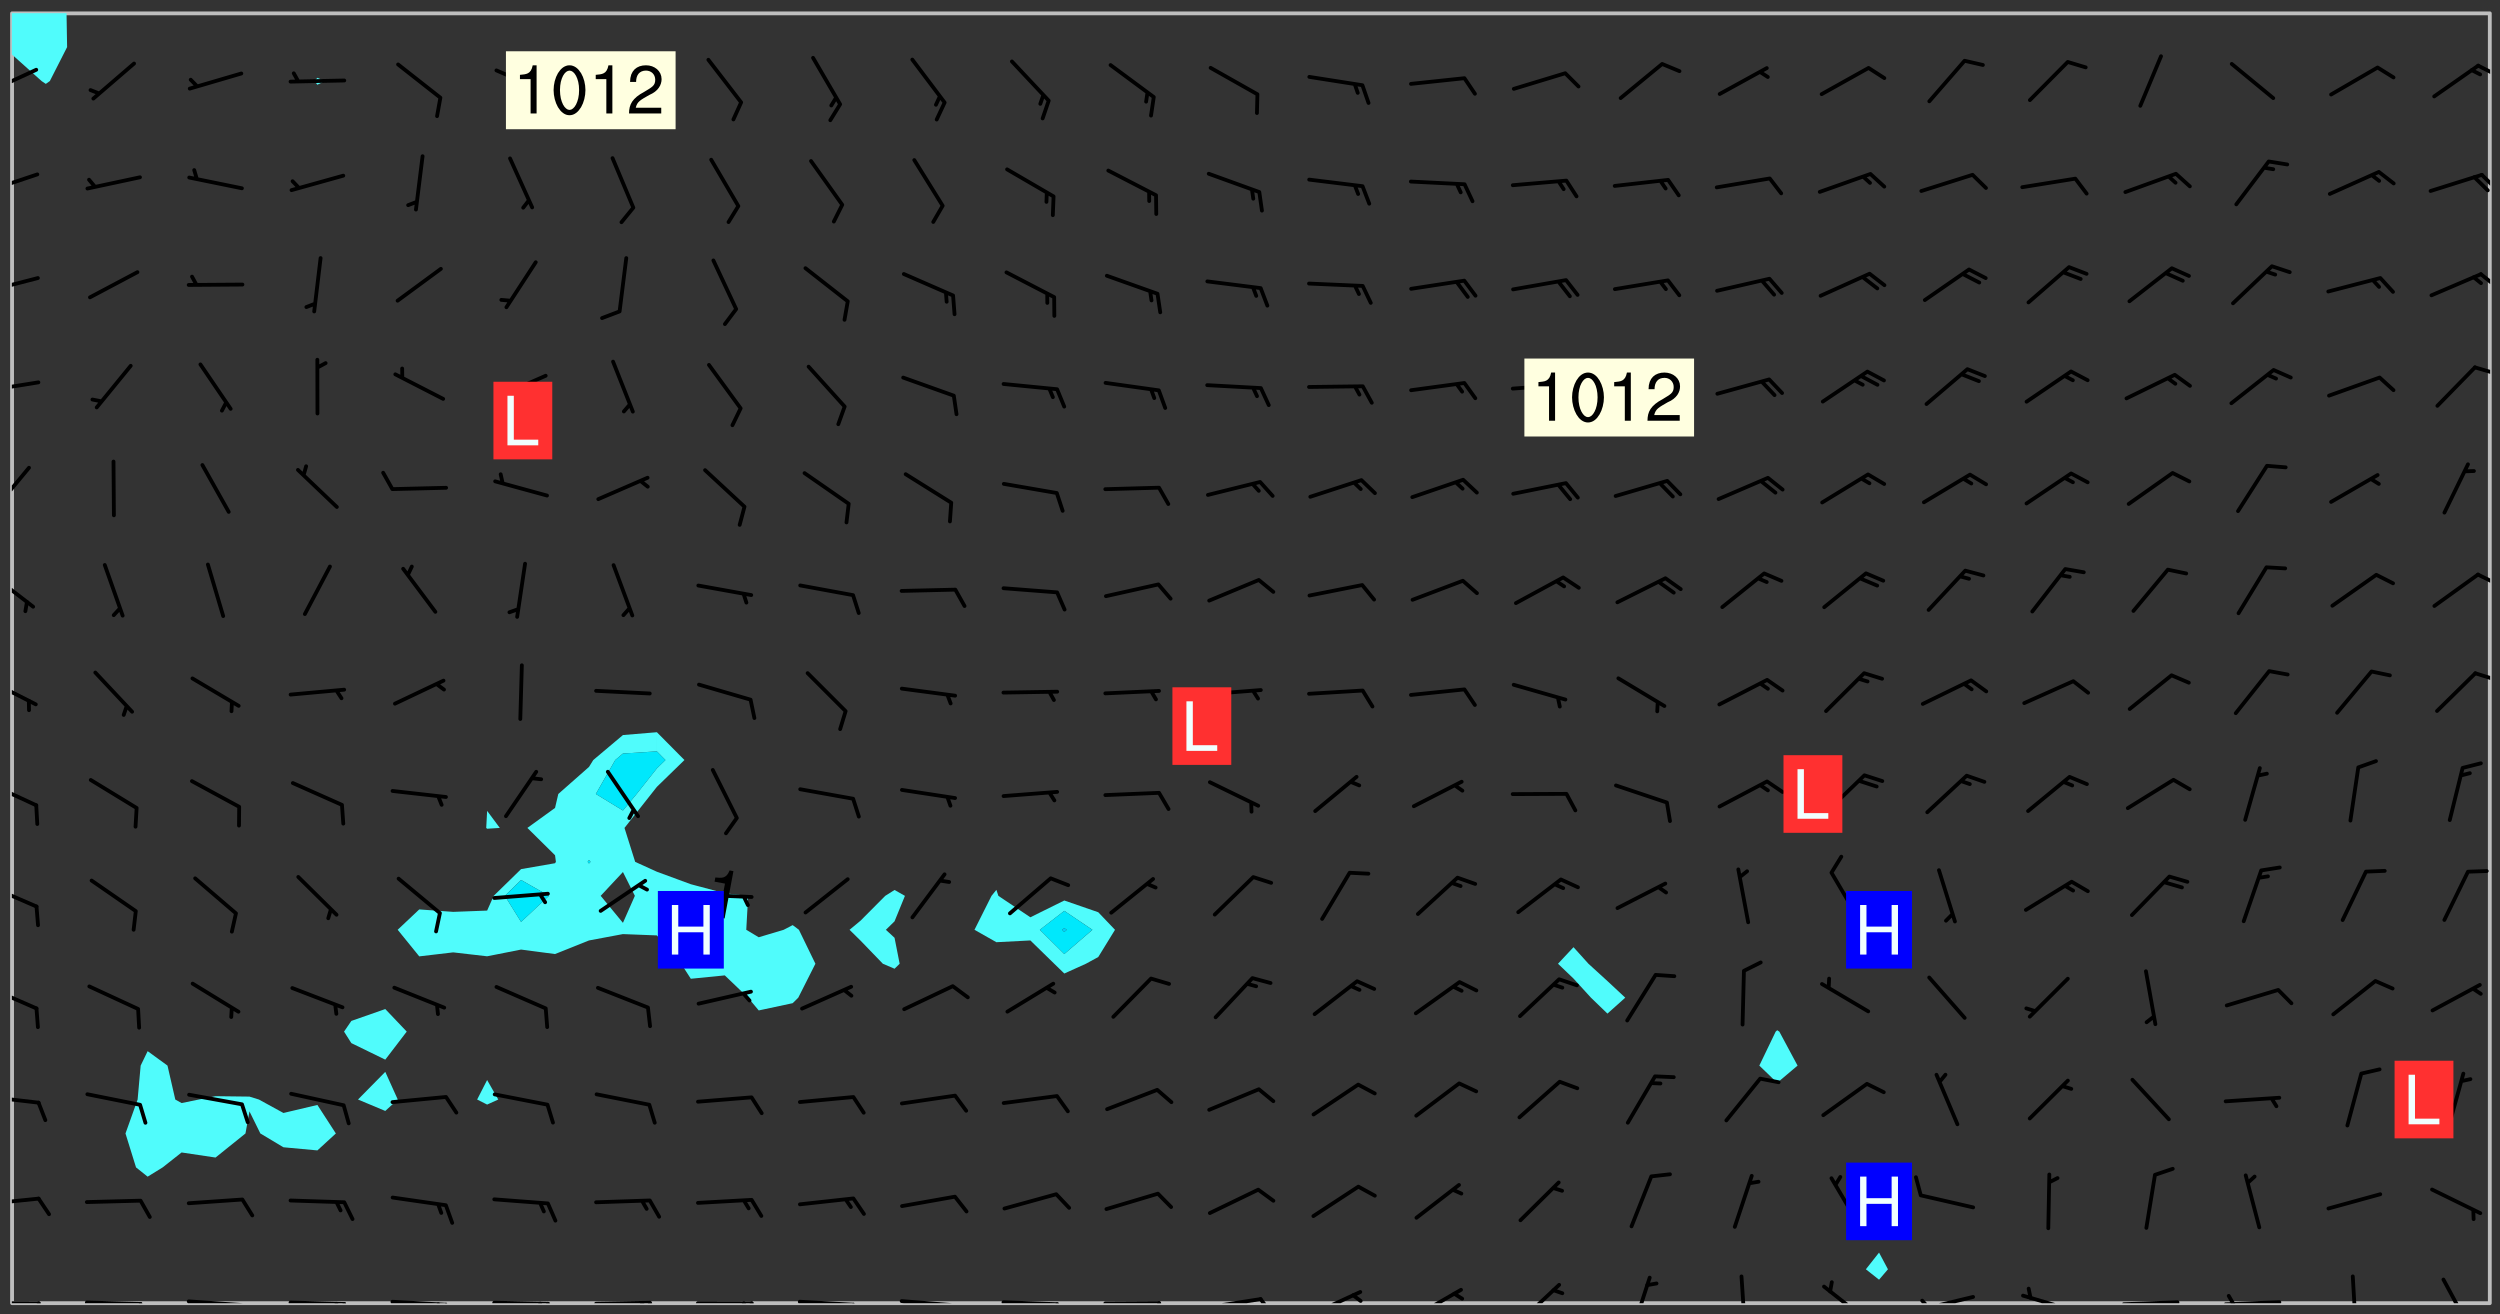 <svg xmlns="http://www.w3.org/2000/svg" role="img" xmlns:xlink="http://www.w3.org/1999/xlink" viewBox="142.45 309.95 326.84 171.84"><rect x="142.45" y="309.95" width="326.84" height="171.84" fill="#333333" stroke="none"/><defs><clipPath id="a"><path d="M144 317h1v163.328h-1zm0 0"/></clipPath><clipPath id="b"><path d="M144 311.672h1V318h-1zm0 0"/></clipPath><clipPath id="c"><path d="M144 311.672h324v168.656H144zm0 0"/></clipPath><clipPath id="d"><path d="M144 311.672h8V321h-8zm0 0"/></clipPath><clipPath id="e"><path d="M467 311.672h1v168.656h-1zm0 0"/></clipPath><clipPath id="f"><path d="M144 480h4v.328h-4zm0 0"/></clipPath><clipPath id="g"><path d="M147 480h2v.328h-2zm0 0"/></clipPath><clipPath id="h"><path d="M153 479h9v1.328h-9zm0 0"/></clipPath><clipPath id="i"><path d="M160 480h3v.328h-3zm0 0"/></clipPath><clipPath id="j"><path d="M166 479h9v1.328h-9zm0 0"/></clipPath><clipPath id="k"><path d="M173 480h3v.328h-3zm0 0"/></clipPath><clipPath id="l"><path d="M180 479h8v1.328h-8zm0 0"/></clipPath><clipPath id="m"><path d="M187 480h2v.328h-2zm0 0"/></clipPath><clipPath id="n"><path d="M186 480h2v.328h-2zm0 0"/></clipPath><clipPath id="o"><path d="M193 479h9v1.328h-9zm0 0"/></clipPath><clipPath id="p"><path d="M200 480h3v.328h-3zm0 0"/></clipPath><clipPath id="q"><path d="M199 480h2v.328h-2zm0 0"/></clipPath><clipPath id="r"><path d="M206 480h9v.328h-9zm0 0"/></clipPath><clipPath id="s"><path d="M213 480h3v.328h-3zm0 0"/></clipPath><clipPath id="t"><path d="M212 480h2v.328h-2zm0 0"/></clipPath><clipPath id="u"><path d="M220 480h8v.328h-8zm0 0"/></clipPath><clipPath id="v"><path d="M227 480h2v.328h-2zm0 0"/></clipPath><clipPath id="w"><path d="M226 480h2v.328h-2zm0 0"/></clipPath><clipPath id="x"><path d="M233 480h8v.328h-8zm0 0"/></clipPath><clipPath id="y"><path d="M240 480h3v.328h-3zm0 0"/></clipPath><clipPath id="z"><path d="M239 480h2v.328h-2zm0 0"/></clipPath><clipPath id="A"><path d="M246 479h9v1.328h-9zm0 0"/></clipPath><clipPath id="B"><path d="M253 480h3v.328h-3zm0 0"/></clipPath><clipPath id="C"><path d="M260 479h8v1.328h-8zm0 0"/></clipPath><clipPath id="D"><path d="M267 480h2v.328h-2zm0 0"/></clipPath><clipPath id="E"><path d="M273 479h8v1.328h-8zm0 0"/></clipPath><clipPath id="F"><path d="M280 480h2v.328h-2zm0 0"/></clipPath><clipPath id="G"><path d="M286 480h9v.328h-9zm0 0"/></clipPath><clipPath id="H"><path d="M293 480h3v.328h-3zm0 0"/></clipPath><clipPath id="I"><path d="M300 479h8v1.328h-8zm0 0"/></clipPath><clipPath id="J"><path d="M307 479h2v1.328h-2zm0 0"/></clipPath><clipPath id="K"><path d="M313 478h8v2.328h-8zm0 0"/></clipPath><clipPath id="L"><path d="M319 479h2v1.328h-2zm0 0"/></clipPath><clipPath id="M"><path d="M327 478h7v2.328h-7zm0 0"/></clipPath><clipPath id="N"><path d="M340 477h7v3.328h-7zm0 0"/></clipPath><clipPath id="O"><path d="M355 476h4v4.328h-4zm0 0"/></clipPath><clipPath id="P"><path d="M369 476h2v4.328h-2zm0 0"/></clipPath><clipPath id="Q"><path d="M380 477h7v3.328h-7zm0 0"/></clipPath><clipPath id="R"><path d="M393 479h8v1.328h-8zm0 0"/></clipPath><clipPath id="S"><path d="M393 479h2v1.328h-2zm0 0"/></clipPath><clipPath id="T"><path d="M406 479h8v1.328h-8zm0 0"/></clipPath><clipPath id="U"><path d="M419 479h9v1.328h-9zm0 0"/></clipPath><clipPath id="V"><path d="M433 479h8v1.328h-8zm0 0"/></clipPath><clipPath id="W"><path d="M433 479h2v1.328h-2zm0 0"/></clipPath><clipPath id="X"><path d="M449 476h2v4.328h-2zm0 0"/></clipPath><clipPath id="Y"><path d="M461 476h5v4.328h-5zm0 0"/></clipPath><clipPath id="Z"><path d="M144 466h4v2h-4zm0 0"/></clipPath><clipPath id="aa"><path d="M144 453h4v2h-4zm0 0"/></clipPath><clipPath id="ab"><path d="M144 438h4v5h-4zm0 0"/></clipPath><clipPath id="ac"><path d="M144 425h4v4h-4zm0 0"/></clipPath><clipPath id="ad"><path d="M144 412h4v4h-4zm0 0"/></clipPath><clipPath id="ae"><path d="M144 398h4v5h-4zm0 0"/></clipPath><clipPath id="af"><path d="M465 397h3v2h-3zm0 0"/></clipPath><clipPath id="ag"><path d="M144 384h4v6h-4zm0 0"/></clipPath><clipPath id="ah"><path d="M466 384h2v3h-2zm0 0"/></clipPath><clipPath id="ai"><path d="M144 370h3v7h-3zm0 0"/></clipPath><clipPath id="aj"><path d="M144 359h4v3h-4zm0 0"/></clipPath><clipPath id="ak"><path d="M465 357h3v2h-3zm0 0"/></clipPath><clipPath id="al"><path d="M144 346h4v3h-4zm0 0"/></clipPath><clipPath id="am"><path d="M466 345h2v3h-2zm0 0"/></clipPath><clipPath id="an"><path d="M144 332h4v4h-4zm0 0"/></clipPath><clipPath id="ao"><path d="M466 332h2v3h-2zm0 0"/></clipPath><clipPath id="ap"><path d="M144 318h4v5h-4zm0 0"/></clipPath><clipPath id="aq"><path d="M466 318h2v2h-2zm0 0"/></clipPath><g id="ar" clip-path="url(#clip1)"><path fill="#fff" fill-opacity="0" fill-rule="evenodd" d="M0 0h1000v1000H0zm0 0"/><path fill="#d3d3d3" fill-opacity="0" fill-rule="evenodd" d="M162.152 355.867l-.234.293.059.234.117.172.176.234.293.348.113.059.117-.172.059-.234.176-.176.465-.176h.699l.234.293.289.816.059.176.176.23.352.234.699.699.172.176.234.348.234.41.289.582.41.465.23.234.234.176.117.23.176.293.172 1.164v.234l.059.289.059.117.117.117.348.41.117.172.176.176.176.234.117.172.172.352.059.234.234.406.234-.059-.176.176-.059.93h-.582l-.234-.113-.348.113-.117.117-.059.293-.059.176-.117.172-.465.293-.059.234-.059.113v.645l.059.172v.41l.059.059v.406l.059.406.117.176.059.059.23.641-.059.293v.699l-.059.582v.234l-.059.23-.055.352v1.922l.055.117h.426l-.367.117-.023.352.891 1.168 1.742.539 1.34.359v.539l.09.809.535.715 1.52.27.891-.086.09 1.164.535.18 1.16-.18 2.055-.984 1.16-.363 1.879-.176 1.695-.18-.18.719-1.516.086-1.25.09-.805.27-1.074.809.27.719.535.898-.18.625-.266.809.266 1.078.625.898.805.18 1.25-.18-.266.723.098.504.055.293v.172l.059.293v.406l.176.117.352.117h.406l.293-.176.113-.117.059-.117.117-.23.059-.176.352-.465.23-.176.176-.059.176.059.059.176.117.988.055.469.059.172.117.234.176.059.816.059h.289l.117.234.059.406.059.352v1.105l.117.293.117.348.289.699.176.352.582.754.352.176.172.059.469.234.641.465.348.234.293.176.293.055.23.062.816.348.293.176.113.172.352.352.117.176.523.641v.289l.059.352v.348l.059.352.059.289.117.059.172.059h.176l.582.234.176.117.176.289.176.234.113.234.293.23.117.117v.41l.059.055.289.234.234.117.059.117.117.172.059.117.23.234.059.176.234.059.117.059-.117.113-.059.117v.117l-.117.293-.117.289v.582l.176.117.117.059.059.117.117.117.113.059.176.348.059.352.059.406v.176l-.059.176-.117.699v.172l.117.176.293.293h.406l.176.117.117.172.117.293v.234h-.527l-.23-.234h-.234l-.176.059-.059.699.059.348.117.176.176.41.117.23.289.469.176.055h.523l.234.059.758.641.059.293v.234l.059.059.23.348v.352l-.117.172v.293l.293.289.293.176.172.059.293.176.293.117.582.406.289.234.293.176.219.16.016.012.23.176.641.523.176.234.117.176.176.176.113.172v.641l.117.176.469.117.582.117.234.059.23.113.293.117.113.059.586.352.289.172.176.062.176.055.176.059.699.352.289.176.234.055.289.176.234.117.641.406.293.117.172.059.234.059.41.059.23.059.234.117.059.172-.41.176.469.059.059.293.113.234.176.055.234.059.176.059.406.117.641.234.117.172.059.234v.176l-.059.117-.059.406.234.234.117.059.348.117.641.23.176.117.289.117.176.176.234.465.582 1.105.176.176.348.176.176.117.352.117 1.047.523.234.059.465.113.293.059.465.176.758.582.234.234.348.465.176.176.289.234.816.699.293.176.289.289.293.176.293.289.695.641.176.176.293.234.289.234.469.289.641.582.348.234.234.293.348.348.352.465.934.992.348.406.117.176.234.059.113.117.645.176.23.113.234.059.293.176.23.117.934.699.406.406.234.176.406.176.234.117.816.348.348.234.234.117.293.289.23.117.758.352.352.172.23.059.293.117.234.059.871.176h.816l.469.23.172.059.875.699.465.117.293.059.176.059.23.059.469.059.348.059.352.059.406.059h.293l.172.059v.23l.176.176h.293l.348.059.352.059.699.117h.641l.465-.234.293-.176.172-.117.41-.172.289-.176.934-.465.469-.293.523-.293.465-.172.465-.176 1.051-.465.289-.117.41-.117.289-.117.527-.176 1.516-.699.582-.348.289-.059.293-.059.348-.117.875-.23.352-.117h.113l.234-.059.875-.234.234-.059h.812l.352-.059.816-.117.172-.059.352-.055.293-.059.23-.059.816-.176.176-.059h.348l.234-.059.465-.117.758-.172.234-.059h.348l.41-.117.289-.059 1.285-.059h.289l.41-.059.23-.059h.176l.875-.117h.406l.41-.117h.348l.352-.113.871-.059h1.75l1.047.289.41.117.289.117.352.117.289.117 1.051.172.289.059h.293l.293.059.172.059.41.059.172.059.117.059h.117l.117.059.352.059h.113l.41.066 1.922.395 1.926.395 1.52.449 1.695.719 2.145.805 1.605-.719 1.43-.805 1.16-1.078 1.25-.449 3.035-.719 1.875-.359 2.145-1.348 2.234-1.254 2.5-1.258 1.695-.449 1.785-.18 1.16-.27.625.539 1.34-.27.715-.988.984-1.344.445-.18.805-.359 1.875-.539 1.785-.449 1.25-.27 1.16-.09 1.699-.09 1.961-.27 1.25-.09h.539l.625-.09h.891l2.145-.18 2.41-.18 2.59-.09 1.695.18 1.609.09 1.43.359 1.16.719 1.875.988 1.16 1.527.266.715.629.09.355.898.535.539.535 1.527 1.074.359h.535l-.805.535.09 1.707.715 2.695.891.805.895.988.715 1.258 1.785.539 1.52-.18.355 1.344 1.609-.805.98-.539.27.27.316-.215.219-.145.801.449.449-.359h.355l.535-.27.539-.719.535-.27.625-.988 1.16.449.84.371 1.395.617 1.695-.18h1.605l1.785.09.18-1.707.535-1.344.805.27.492.848.402.406-.09.539v.359l.715.449.711-.27h1.43l.359.988.445 1.258.715 1.344 1.25.629 1.695.629.715-.18.18-.539.98-.09.449.359.086 1.258-.266.629-.535.18v.539l.715.984.266.539.984.988.801 1.078-.266.359-.09.898-.625 2.332-.355 2.066-.09 1.793-.18.719-.09.539v1.438l-.98 1.883-.359 1.707-.535.898-.805 1.168-.266.539 2.055 1.254.086.359-.355.539-.09-.18v.809l.09 1.438-.445.715-1.074.094-.266.715.535.898.805.719 1.16.809 1.34.27.445.359-.355.449-1.789-.09-1.25-.449-.715-.719-.625-.09-.176 3.59-.188 1.309h89.359V311.703h-55.27v49.082l.762.125 3.289.543 2.023 2.836v2.754l2.352.332 2.348.332h4.051l-1.379 4.16-2.023.707-2.023.703-.543.344-2.594 1.617-.188.117-2.023-2.078-.73-2.742-2.672-2.078-1.375-3.5-.066-.082-1.957-2.672 2.75-1.418v-49.082H294.422v91.414l.117.031.133.012.074.074.105.047.09.059.086.059.09.059.297.297.059.09.031.117.027.117.016.137-.031.117-.059.09-.059.086-.043.105-.047.102-.027.121v.145l.176.27.148.148.074.086.074.074.043.105.062.09.059.086.043.105.059.09.047.102.043.105.059.086.117.18.074.074.062.086.059.09.043.105.059.09.059.086.062.09.059.09.043.102.117.18.074.074.059.086.074.074.09.059.105.047h.148l.133-.016.133.016.102-.047.074-.074.047-.102-.016-.133v-.148l-.047-.105-.027-.117-.047-.102-.027-.121-.043-.102-.062-.09-.043-.102-.043-.105-.031-.117-.016-.133-.012-.137.086-.059.059-.086.121-.031.043.105.016.133v.117l.059.102.059.09.09.059.148.148.059.09.043.105-.012.102.086.059.105.047.086.059.09.059.074.074-.117.027-.105.047-.086.059-.074.074-.059.09-.062.086-.027.121-.047.102-.043.105-.031.117-.012.133-.016.133v.148l.027.117.047.105.043.102.059.09.074.074.09.059.074.074.09.059.059.09.043.105.047.102.117.031.133.016h.148l.117-.031.105.043.043.105.047.102.027.121L299.5 410l.027.117.031.121.027.117.105.043.102.047.133-.016.148.148.062.086.074.074.07.074.09.062.105.043.102.043.117.031.137.016.117-.031.074-.074.027-.117-.012-.133-.031-.121-.027-.117.043-.105h.117l.09.062.117.027h.148l.133.016h.148l.133.016.133-.016h.148l.133-.016.133-.012.137.012.117-.027.133-.016.191-.059-.059.176-.016.133-.027.121-.016.133-.059.086-.133.016-.105.047-.105.043-.117.031-.117.027-.266.031h-.148l-.133.016-.074.074.059.086.148.148.117.18.074.07.09.062.09.059.086.059.09.059.102.043.105.062.105.043.086.059.105.047.102.043.18.117.059.09-.043.102-.047.105.016.133.223.223.059.09.043.102.031.121.043.102.016.133.031.117.012.137.031.117.148.148.102.043.105.043.117.031.133.016.137.016h.117l.117-.031.09-.059.043-.105.047-.102.043-.105.031-.117.012-.133v-.148l-.012-.133-.016-.133-.031-.117-.043-.105-.047-.105-.043-.102-.043-.105-.016-.133.016-.133.027-.117.031-.117.027-.121.047-.102.09-.059.086-.062.074-.074.09-.059.223-.223.059-.086.074-.074.117-.18.059-.086v-.148l-.074-.074-.102-.047-.105-.043-.102-.043-.059-.09-.047-.105-.027-.117.09-.059.117-.031.102-.043.18-.117.148-.148.012-.133-.012-.105-.09-.059-.133.016h-.148l-.133.016-.133-.016-.121-.031-.086-.059-.074-.074-.059-.09-.062-.086-.117-.18-.059-.086.031-.121.086-.059.121-.031.059-.086v-.121l-.031-.117-.059-.09-.059-.086-.047-.105-.027-.117-.016-.133.059-.09.074-.074.09-.059.117-.18.074-.074.059-.086.148-.148.121-.031.133-.016.133.016.074.074.043.105.016.133-.031.117-.117.031-.133.012-.148.148-.043.105-.047.102-.027.121-.031.117v.148l.031.117.043.105.059.09.074.07.074.074.117.031.121.027.117-.027.133-.016h.117l.09.059.074.074.047.105.059.086.102.047.133.016.105.043.086.059-.012.105-.074.074-.18.117-.059.09-.09.059-.07.074-.074.074-.062.09-.027.117-.016.133.016.133-.016.133v.148l.016.133.027.117.031.121.074.074.09.059.086.059.09.059.117.031v.086l-.102.047-.09.059-.266.031-.117.027h-.148l-.105.043-.102.047-.059.09-.062.234-.012.133-.031.121-.016.133v.293l-.012.133.012.137.016.133.133.016.133.012.121.031.086.059.074.074.047.105.043.102.016.133v.445l-.016.133v.445l.031.266.027.117.016.133.031.117.086.211.031.266v.148l-.031.117-.027.117-.031.121-.027.117-.031.117-.031.121-.012.133-.016.133.09.059.117-.031.102.016.047.105-.031.266v.441l-.043.105-.047.105-.043.102-.043.105-.059.086-.031.121-.043.117-.031.117-.016.133.016.133.059.09.105.047.086.059.059.086-.012.137-.031.117-.043.102v.445l-.016.133v.148l-.031.117-.043.105-.027.117-.047.105-.043.102-.031.121-.027.117-.031.133-.031.117-.027.117-.043.105-.031.117-.031.121-.012.133-.016.133v.297l.027.117v.148l.047.398.027.117.059.09.121.031h.148l.133-.016.059.09v.117l-.059.09-.09.059-.102.043-.105.047-.09.059-.086.059-.137.016-.117-.031-.133-.016-.102.047-.062.086-.012.137-.016.133-.031.117-.027.117-.016.133-.031.121v.297l.016.133.031.117v.148l.012.133v.148l-.027.117-.047.102-.027.121-.031.117-.059.09-.074.074-.102.043-.105.047-.117.027-.121.031-.102-.047.059-.086.105-.047.027-.117.031-.117.027-.121.031-.117v-.148l.016-.133-.031-.117-.043-.105-.105.016-.074.074-.102.043-.09.062-.074.074-.043.102-.016.133-.031.117L304.25 426l-.031.117-.027.117-.031.121-.027.117-.031.117-.043.105-.09.059h-.09l-.117-.031-.031-.086.016-.137-.031-.117v-.148l-.012-.133v-.148l-.062-.234-.027-.121-.043-.102-.047-.105-.059-.086-.059-.09-.043-.105-.062-.086-.148-.148-.07-.074-.105-.047-.105-.043-.102-.043-.297-.297-.09-.074-.086-.059-.105-.043-.09-.062-.086-.059-.105-.043-.09-.059-.086-.062-.074-.07-.105-.047-.086-.059-.105-.043-.09-.062-.102-.043-.105-.043-.086-.059-.105-.047-.105-.043-.102-.047-.09-.059-.102-.043-.105-.043-.09-.062-.117-.027-.133-.016-.133.016H299.75l-.133.016-.117-.031-.09-.059-.074-.074-.09-.059-.102-.047h-.148l-.121-.027-.102-.043-.074-.074-.117-.18-.09-.059-.102-.043-.09-.062-.105-.043-.09-.059-.086-.059-.105-.047-.059-.086-.059-.09-.043-.105-.047-.102-.074-.074-.086-.059-.074-.074-.09-.059-.223-.223-.043-.105-.031-.266.105-.043h.145l.105.043.074.074.09.059.086.059.105.047.09.059.148.148.07.074.148.148.062.086.074.074.086.059.074.074.09.062.09.059.086.059.27.176.102.047.105.043.102.043.047-.074.059-.086.074-.074.07-.074.105.043.074.074.059.09.043.102.047.105.043.105.121.027.117-.027.074-.09.043-.105.059-.09.074-.074.105-.043.117-.027.133.012.09.059.148.148.059.09.043.105.047.102.043.105.043.102.105.047.105.043.133.016.086-.059.059-.09.074-.074.105-.043.117.027.105.047.102.043.105.043.102.047.18.117v.117l-.016.133.016.133.016.137.059.086.102.047.121.027.117.031h.148l.117-.031.059-.09.18-.117.059-.09.074-.074.059-.086.117-.18.18-.117.117.031.09.059.043.074-.016.133v.117l.09.059h.148l.133-.016.133-.012.266-.031.105-.043.117-.031.121-.027.074-.074.07-.074.062-.09-.016-.105-.047-.102-.102-.043-.105-.016-.117.027-.266.031h-.148l-.074-.074-.09-.059-.117-.031-.117-.027-.133-.016h-.148l-.133.016h-.297l-.105-.047-.148-.148-.043-.102-.059-.09.223-.223.086-.059.105-.043.117-.031.133-.016.133.016.137.016.102.043.133-.012.09-.062.102-.043.062-.09-.047-.102-.09-.059-.117-.031-.102-.043-.059-.09-.062-.09v-.117l.016-.133.105-.047.074-.07v-.121l-.09-.059-.031-.117.09-.059.074-.074.043-.105.059-.09.047-.102.016-.133v-.148l-.047-.105-.043-.102-.09-.059-.133-.016-.102-.043-.137-.016-.117-.031h-.445l-.133-.016-.133-.012-.133-.016-.117-.031h-.148l-.133-.016-.133-.012-.266-.031-.121-.043-.086-.059-.074-.074v-.148l.012-.133.105-.047.102-.043.133-.016h.152l.133-.016h.293l.121.031.102.043.09.059.234.062.121-.047.09-.059.102-.043.133-.016.105.043.102.047.133.012.121-.027h.145l.121-.031.117-.027.105-.047.074-.074.086-.059.148-.148.059-.086.047-.105.027-.117.016-.105-.102-.043-.09-.059-.117-.031-.105-.043-.09-.062-.074-.086-.074-.074-.102-.043-.105-.047-.102-.043-.059-.09-.047-.102-.086-.211-.062-.086-.059-.09-.074-.074-.086-.059h-.27l-.117.031-.09.059-.102.043-.133.016-.105-.016-.027-.117-.062-.09-.117-.031-.102-.043-.148-.148-.031-.117-.016-.105.074-.074.18-.117.117-.027.117-.031.137.016.102.043.105.043.102.047.105.043.117.031.133.016.117.027.133.016.105-.016.09-.059-.074-.074-.105-.043-.074-.074-.074-.09-.148-.148-.086-.059-.09-.059-.074-.074-.09-.059-.102-.047-.121-.027-.102-.047-.105-.043-.117-.031-.102-.043-.121-.031h-.148l-.117.031-.105.043-.086.062-.18.117-.086.059-.09.059-.105.047-.086.059-.105.043-.102.043-.105.047-.074.074-.059.09-.059.086-.047.105-.059.086-.074.074-.133-.012-.117-.031h-.117l-.074.074-.09.059-.074.074-.09.059-.086.059-.105.047-.102.043-.137.016-.102-.043-.148-.148-.105-.047h-.086l-.105.047-.102.043-.121.031-.117-.031-.074-.074v-.117l.031-.121.074-.07.059-.09.074-.074.117-.031.105-.043h.293l.133-.016.137-.016.102-.043.09-.059.102-.047.09-.059.133-.012.09.059.133.012.09-.059.086-.059.105-.043.09-.059.086-.062.09-.059.148-.148.059-.086.059-.09.105-.043.133-.016.117.027.121.031.059-.059.059-.09.031-.266.027-.117.105.012.133.016.102-.043.09-.059.059-.09.074-.074.059-.09.047-.102.012-.133-.012-.133-.047-.105-.148-.148-.059-.09-.059-.086-.043-.105v-.445l.016-.133v-.148l.012-.133-.059-.059-.09.059-.102-.043-.18-.117-.086-.059-.062-.09-.059-.09-.074-.074-.086-.059-.121.031-.102.012-.105.047-.086.059-.105.043-.148.148-.09.059-.086.059-.09.062-.105.043-.133.016v-.121l.105-.043.117-.031.074-.07.043-.105v-.148l-.027-.117-.148-.148-.133-.016h-.148l-.117.031-.105.043-.102.043-.09.062-.117.027-.074-.074.012-.133-.043-.102-.043-.105-.09-.059-.117.027-.121.031-.117.031-.102.043-.121.031-.102.043-.105.043-.09.059-.102.016v-.117l.016-.133-.059-.09-.074.043-.148.148-.059.09-.074.074-.047.105-.043.102-.074.074-.059.09-.074.074-.059.086-.074.074-.09.062-.074.07-.074.074-.102.016-.133.016-.105-.043v-.121l.148-.148.043-.102.059-.09.047-.102.043-.105.059-.09.031-.117.043-.102.031-.121.027-.117.047-.105.043-.102.043-.105.074-.07.09-.062.09-.059.102-.043h.297l.266-.031.105-.043-.074-.074-.117-.031-.105-.043-.09-.059-.102-.047-.09-.059-.102-.043-.105-.043-.09-.062-.086-.059-.105-.043-.102-.043-.121-.031-.117-.031-.102-.043L297.5 410.25l-.102-.043-.09-.059-.043-.105-.016-.133.102-.043.133-.016.137.016.133-.016.102-.043.059-.09.016-.105-.09-.059-.074-.074-.102-.043-.09-.059-.148-.148-.043-.105-.016-.133v-.293l-.059-.09-.09-.059-.074-.074-.043-.105-.031-.117-.059-.09-.074-.074-.117-.027-.074-.074-.09-.059-.09-.062-.086-.059-.074-.074-.059-.086-.047-.105-.086-.059-.148-.148-.195-.059-.133.016-.102.043-.074.074-.047.102-.043.105-.059.09-.059.086-.297.297-.09.059h-.086l-.062-.086-.043-.105.031-.117.059-.09.027-.117-.012-.133-.09-.062-.105.047-.117.027-.117.031-.27.176-.102.047-.117.027-.105.047-.09.059-.102.043-.059-.086-.047-.105.016-.133.047-.105.07-.074.074-.07.059-.09v-.148l-.043-.105h-.238l-.102.047-.031.117-.027.117-.031.121-.074.043-.133.016-.074-.047-.043-.102-.043-.105-.047-.102-.043-.105-.121.031-.102.043-.133.016-.117.031-.105.043-.09.059-.102.047-.121.027-.133.016-.102-.043-.059-.09-.047-.105-.043-.102-.043-.105v-.117l.059-.09.086-.059.18-.117.102-.047.105-.043.105-.059.102-.043.09-.062.102-.043.105-.059.102-.047.09-.059.105-.043.102-.043.09-.062.102-.043.137-.016.117.031.102.043.121.031.102.043.105.047.102.043.105.043.102.047.105.043.102.043.105.047.086.059.105.043.117.031.105.043.102.047.09.059.105.043.102.043.105.047.117.027.102.047.121.027h.148l.086-.059.016-.102.059-.09-.027-.117-.074-.074-.117-.18-.074-.074-.09-.074-.18-.117-.086-.059-.105-.043-.102-.047-.27-.176-.059-.09-.074-.074-.059-.09-.043-.102-.031-.117-.016-.137v-.562l-.012-.133-.016-.133-.031-.117-.016-.133-.012-.133-.031-.121-.223-.223-.059-.086-.016-.105.031-.117.133-.016v-91.414H172.992v1.453l-.059.234-.352 1.051-.172.523-.117.348-.176.41-.117.172-.234.293-.23.059h-.352l-.117.059-.23.406v.293l.117.176.23.23.117.234.641.758.293.465.176.234.23.352.234.348.641.816.176.465.172.41.117.695.176.469.117 1.398.059.465v.875l.117 1.047v4.781l-.059.465-.352 1.281-.176.523-.113.41-.352.93L172.934 336l-.234.582-.117.176-.172.348-.176.406-.352.816-.059.293-.113.293-.117.289-.059.176-.117.875-.059.406-.059.117-.059.176-.059.172-.23.527-.117.172v.234l-.117.234-.059.172-.176.586v.289l-.059.176v.293l-.059.113-.059.527v.172l-.055.234v2.621l-.176.816-.117.176-.176.234-.117.172-.113.234-.586.934-.23.289-.293.465-.176.234-.289.352-.352.699-.113.23-.176.41-.176.23-.406.527-.816.699-.293.172-.289.234-.176.117-.176.176-.523.406-.527.176-.172.176-.234.055-.641.176h-.758m12.211 31.023l-1.074.449.359.895 1.25-.715.445-.539-.98-.09"/><path fill="#d3d3d3" fill-opacity="0" fill-rule="evenodd" d="M201.508 416.598h-.895l.449.629.98.359.805-.09.445-.988-.176.09-.715-.355-.895.355m154.621 59.07l-.059-.523v-.293l.113-.293.059-.23.469-.469h.113l.117-.113.117-.059h.176l.234-.059h.348l.234.059.117.059.23.172.059.176.117.582v.293l-.117.176-.172.289-.176.176-.527.523-.23.234-.117.059h-.176l-.117-.059-.406-.293-.176-.117-.117-.059-.059-.113-.055-.117m6.641-10.957l-.059-.172v-1.109l.059-.172.176-.059.172-.059h.176l.234-.059.117.059.059.699-.059.172-.117.176-.117.059-.234.523-.113.059h-.234l-.059-.117m9.613-14.391l-.117-.176v-.699l.293-.875.117-.172.176-.352.113-.23.117-.293.352-.758.117-.23.172-.234h.176l.117-.059h.641l.117.059.234.234.172.113.352.293.117.117.113.176v.113l.117.059.117.117v.699l-.059.176v.23l-.059.176-.348 1.051-.117.23-.117.234-.117.059-.23.234-.641.289h-.875l-.41-.117-.641-.465"/><path fill="none" stroke="#bebebe" stroke-linecap="round" stroke-linejoin="round" stroke-miterlimit="10" stroke-width=".5" d="M467.957 311.695H144.027v168.625h323.93v-168.625"/><g clip-path="url(#a)"><path fill="#fff" fill-opacity="0" fill-rule="evenodd" d="M144 475.891v4.438h.004H144V317.062v158.828"/></g><g clip-path="url(#b)"><path fill="#50fcfc" fill-rule="evenodd" d="M144 316.109v.953-5.391h.004H144v4.438"/></g><g clip-path="url(#c)"><path fill="#fff" fill-opacity="0" fill-rule="evenodd" d="M144.004 480.328V317.066l3.883 3.48.551.371.527-.371 2.258-4.438-.074-4.438h10.605V447.375l-.914 1.887-.398 4.438-1.586 4.438 1.379 4.438 1.52 1.211 1.961-1.211 2.477-1.953 4.438.664 3.914-3.148.523-2.887 1.422 2.887 3.02 1.805 4.438.41 2.414-2.215-2.414-3.73-4.438 1.051-3.207-1.758-1.234-.383-4.438-.055-2.191.438-2.246.461-.824-.461-1.02-4.438-2.594-1.887V311.672h22.191v8.453l-.395.422.395.484.969-.484-.969-.422v-8.453h8.875V441.871l-4.438 1.555-.953 1.395.953 1.504 4.438 2.164v1.594l-3.566 3.617 3.566 1.496 1.633-1.496-1.633-3.617v-1.594l2.805-3.668-2.805-2.949V311.672h13.316v104.285l-.117 2.234.117.105 1.66-.105-1.66-2.234V311.672h22.191v94.008l-4.438.371-3.879 3.266-.559.902-4.012 3.535-.426 1.824-3.617 2.613 3.617 3.574.113.863-.113.18-4.441.77-3.578 3.492L206.137 429l-4.438.168-4.438-.32-2.82 2.66 2.82 3.477 4.438-.523 4.438.512v16.176l-1.305 2.551 1.305.66 1.457-.66-1.457-2.551v-16.176l4.438-.879 4.441.586 4.438-1.777 4.438-.832 4.438.172L231.5 435.945l1.266 1.965 4.441-.441 3.047 2.914 1.391 1.668 4.438-.949.73-.719 2.242-4.438-2.156-4.438-.816-.613-1.176.613-3.262.977-1.629-.977.246-4.438-3.055-.336-4.441-1.184-4.438-1.633-2.836-1.289-1.398-4.438 3.5-4.438.734-.93 3.605-3.508-3.605-3.637v-94.008h31.07v114.629l-1.219.77-3.223 3.242-1.441 1.195 1.441 1.418 2.914 3.02 1.527.652.668-.652-.668-3.395-1.133-1.043 1.133-1.109 1.359-3.328-1.359-.77v-114.629h13.312v114.613l-.637.785-2.227 4.438 2.863 1.621 4.441-.23 3.121 3.047 1.316 1.277 2.824-1.277 1.613-.879 2.191-3.559-2.191-2.297-4.438-1.535-4.438 2.195-4.18-2.801-.262-.785V311.672h75.453v122.109l-2.027 2.164 2.027 1.938 2.281 2.5 2.156 2.082 2.328-2.082-2.328-2.172-2.484-2.266-1.953-2.164V311.672h26.629v132.965l-.199.184-2.137 4.441 2.336 2.25 2.664-2.25-2.383-4.441-.281-.184V311.672h13.316v162.035l-1.723 2.184 1.723 1.363 1.164-1.363-1.164-2.184V311.672h79.887v168.656H144.004"/></g><g clip-path="url(#d)"><path fill="#50fcfc" fill-rule="evenodd" d="M147.887 320.547l-3.883-3.48v-5.395h7.145l.074 4.438-2.258 4.438-.527.371-.551-.371"/></g><path fill="#50fcfc" fill-rule="evenodd" d="M160.234 462.574l-1.379-4.438 1.586-4.438.398-4.438.914-1.887 2.594 1.887 1.02 4.438.824.461 2.246-.461 2.191-.438 4.438.055 1.234.383 3.207 1.758 4.438-1.051 2.414 3.73-2.414 2.215-4.438-.41-3.02-1.805-1.422-2.887-.523 2.887-3.914 3.148-4.438-.664-2.477 1.953-1.961 1.211-1.52-1.211m23.711-141.543l-.395-.484.395-.422.969.422-.969.484m4.438 125.293l-.953-1.504.953-1.395 4.438-1.555 2.805 2.949-2.805 3.668-4.438-2.164m4.438 8.871l-3.566-1.496 3.566-3.617 1.633 3.617-1.633 1.496m4.441-20.211l-2.82-3.477 2.82-2.66 4.438.32 4.438-.168.859-1.93 3.578-3.492v1.418l-2.121 2.074 2.121 3.41 3.641-3.41-3.641-2.074v-1.418l4.441-.77.113-.18-.113-.863-3.617-3.574 3.617-2.613.426-1.824 4.012-3.535v12.16l-.184.25.184.219.207-.219-.207-.25v-12.16l.559-.902 3.879-3.266 4.438-.371v2.504l-4.438.281-1.008.852-2.535 4.438 3.543 2.164v8.039l-2.91 3.113 2.91 3.531 1.559-3.531-1.559-3.113v-8.039l1.789-2.164 2.648-3.348 1.121-1.09-1.121-1.133v-2.504l3.605 3.637-3.605 3.508-.734.93-3.5 4.438 1.398 4.438 2.836 1.289 4.438 1.633 4.441 1.184 3.055.336-.246 4.438 1.629.977 3.262-.977 1.176-.613.816.613 2.156 4.438-2.242 4.438-.73.719-4.438.949-1.391-1.668-3.047-2.914-4.441.441-1.266-1.965-3.172-3.703-4.438-.172-4.438.832-4.438 1.777-4.441-.586-4.438.879-4.438-.512-4.438.523m8.875 19.375l-1.305-.66 1.305-2.551 1.457 2.551-1.457.66m0-36.062l-.117-.105.117-2.234 1.66 2.234-1.66.105"/><path fill="#00e8fc" fill-rule="evenodd" d="M210.574 430.48l-2.121-3.41 2.121-2.074 3.641 2.074-3.641 3.41m8.879-7.633l-.184-.219.184-.25.207.25-.207.219m4.438-6.93l-3.543-2.164 2.535-4.438 1.008-.852 4.438-.281 1.121 1.133-1.121 1.09-2.648 3.348-1.789 2.164"/><path fill="#fff" fill-opacity="0" fill-rule="evenodd" d="M223.891 423.957l-2.91 3.113 2.91 3.531 1.559-3.531-1.559-3.113"/><path fill="#50fcfc" fill-rule="evenodd" d="M254.957 432.926l-1.441-1.418 1.441-1.195 3.223-3.242 1.219-.77 1.359.77-1.359 3.328-1.133 1.109 1.133 1.043.668 3.395-.668.652-1.527-.652-2.914-3.02m17.754.203l-2.863-1.621 2.227-4.438.637-.785.262.785 4.18 2.801 4.438-2.195v1.355l-3.199 2.477 3.199 3.168 3.676-3.168-3.676-2.477v-1.355l4.438 1.535 2.191 2.297-2.191 3.559-1.613.879-2.824 1.277-1.316-1.277-3.121-3.047-4.441.23"/><path fill="#00e8fc" fill-rule="evenodd" d="M281.59 434.676l-3.199-3.168 3.199-2.477v2.254l-.289.223.289.285.328-.285-.328-.223v-2.254l3.676 2.477-3.676 3.168"/><path fill="#00d4fc" fill-rule="evenodd" d="M281.59 431.793l-.289-.285.289-.223.328.223-.328.285"/><path fill="#50fcfc" fill-rule="evenodd" d="M348.164 437.883l-2.027-1.938 2.027-2.164 1.953 2.164 2.484 2.266 2.328 2.172-2.328 2.082-2.156-2.082-2.281-2.5m26.629 13.629l-2.336-2.25 2.137-4.441.199-.184.281.184 2.383 4.441-2.664 2.25m13.316 25.742l-1.723-1.363 1.723-2.184 1.164 2.184-1.164 1.363"/><g clip-path="url(#e)"><path fill="#fff" fill-opacity="0" fill-rule="evenodd" d="M467.996 480.328H468V311.672h-.004H468v168.656h-.004"/></g><path fill="#fff" fill-opacity="0" fill-rule="evenodd" d="M232.902 431.09l5.742 1.074 1.828-9.789-5.738-1.074-1.832 9.789"/><path fill-rule="evenodd" d="M237.836 423.746l.5.094-1.156 6.188-.773-.145.824-4.414-1.363-.254.102-.547.562.039.258-.008.242-.047.223-.102.211-.172.195-.266.176-.367"/><g clip-path="url(#f)"><path fill="none" stroke="#000" stroke-linecap="round" stroke-linejoin="round" stroke-miterlimit="10" stroke-width=".5" d="M147.512 480.34l-7.023-.023"/></g><g clip-path="url(#g)"><path fill="none" stroke="#000" stroke-linecap="round" stroke-linejoin="round" stroke-miterlimit="10" stroke-width=".5" d="M147.512 480.34l1.145 2.172"/></g><g clip-path="url(#h)"><path fill="none" stroke="#000" stroke-linecap="round" stroke-linejoin="round" stroke-miterlimit="10" stroke-width=".5" d="M160.828 480.422l-7.023-.188"/></g><g clip-path="url(#i)"><path fill="none" stroke="#000" stroke-linecap="round" stroke-linejoin="round" stroke-miterlimit="10" stroke-width=".5" d="M160.828 480.422l1.094 2.195"/></g><g clip-path="url(#j)"><path fill="none" stroke="#000" stroke-linecap="round" stroke-linejoin="round" stroke-miterlimit="10" stroke-width=".5" d="M174.137 480.57l-7.012-.484"/></g><g clip-path="url(#k)"><path fill="none" stroke="#000" stroke-linecap="round" stroke-linejoin="round" stroke-miterlimit="10" stroke-width=".5" d="M174.137 480.57l1 2.238"/></g><g clip-path="url(#l)"><path fill="none" stroke="#000" stroke-linecap="round" stroke-linejoin="round" stroke-miterlimit="10" stroke-width=".5" d="M187.457 480.426l-7.023-.191"/></g><g clip-path="url(#m)"><path fill="none" stroke="#000" stroke-linecap="round" stroke-linejoin="round" stroke-miterlimit="10" stroke-width=".5" d="M187.457 480.426l1.094 2.195"/></g><g clip-path="url(#n)"><path fill="none" stroke="#000" stroke-linecap="round" stroke-linejoin="round" stroke-miterlimit="10" stroke-width=".5" d="M186.434 480.398l.547 1.098"/></g><g clip-path="url(#o)"><path fill="none" stroke="#000" stroke-linecap="round" stroke-linejoin="round" stroke-miterlimit="10" stroke-width=".5" d="M200.77 480.523l-7.016-.387"/></g><g clip-path="url(#p)"><path fill="none" stroke="#000" stroke-linecap="round" stroke-linejoin="round" stroke-miterlimit="10" stroke-width=".5" d="M200.77 480.523l1.031 2.223"/></g><g clip-path="url(#q)"><path fill="none" stroke="#000" stroke-linecap="round" stroke-linejoin="round" stroke-miterlimit="10" stroke-width=".5" d="M199.746 480.465l.516 1.113"/></g><g clip-path="url(#r)"><path fill="none" stroke="#000" stroke-linecap="round" stroke-linejoin="round" stroke-miterlimit="10" stroke-width=".5" d="M214.09 480.402l-7.027-.145"/></g><g clip-path="url(#s)"><path fill="none" stroke="#000" stroke-linecap="round" stroke-linejoin="round" stroke-miterlimit="10" stroke-width=".5" d="M214.09 480.402l1.105 2.188"/></g><g clip-path="url(#t)"><path fill="none" stroke="#000" stroke-linecap="round" stroke-linejoin="round" stroke-miterlimit="10" stroke-width=".5" d="M213.066 480.379l.555 1.098"/></g><g clip-path="url(#u)"><path fill="none" stroke="#000" stroke-linecap="round" stroke-linejoin="round" stroke-miterlimit="10" stroke-width=".5" d="M227.402 480.266l-7.023.125"/></g><g clip-path="url(#v)"><path fill="none" stroke="#000" stroke-linecap="round" stroke-linejoin="round" stroke-miterlimit="10" stroke-width=".5" d="M227.402 480.266l1.191 2.148"/></g><g clip-path="url(#w)"><path fill="none" stroke="#000" stroke-linecap="round" stroke-linejoin="round" stroke-miterlimit="10" stroke-width=".5" d="M226.383 480.285l.594 1.074"/></g><g clip-path="url(#x)"><path fill="none" stroke="#000" stroke-linecap="round" stroke-linejoin="round" stroke-miterlimit="10" stroke-width=".5" d="M240.719 480.34l-7.027-.02"/></g><g clip-path="url(#y)"><path fill="none" stroke="#000" stroke-linecap="round" stroke-linejoin="round" stroke-miterlimit="10" stroke-width=".5" d="M240.719 480.34l1.145 2.168"/></g><g clip-path="url(#z)"><path fill="none" stroke="#000" stroke-linecap="round" stroke-linejoin="round" stroke-miterlimit="10" stroke-width=".5" d="M239.695 480.336l.574 1.086"/></g><g clip-path="url(#A)"><path fill="none" stroke="#000" stroke-linecap="round" stroke-linejoin="round" stroke-miterlimit="10" stroke-width=".5" d="M254.027 480.523l-7.016-.391"/></g><g clip-path="url(#B)"><path fill="none" stroke="#000" stroke-linecap="round" stroke-linejoin="round" stroke-miterlimit="10" stroke-width=".5" d="M254.027 480.523l1.031 2.23"/></g><g clip-path="url(#C)"><path fill="none" stroke="#000" stroke-linecap="round" stroke-linejoin="round" stroke-miterlimit="10" stroke-width=".5" d="M267.34 480.609l-7.008-.559"/></g><g clip-path="url(#D)"><path fill="none" stroke="#000" stroke-linecap="round" stroke-linejoin="round" stroke-miterlimit="10" stroke-width=".5" d="M267.34 480.609l.973 2.25"/></g><g clip-path="url(#E)"><path fill="none" stroke="#000" stroke-linecap="round" stroke-linejoin="round" stroke-miterlimit="10" stroke-width=".5" d="M280.66 480.457l-7.02-.258"/></g><g clip-path="url(#F)"><path fill="none" stroke="#000" stroke-linecap="round" stroke-linejoin="round" stroke-miterlimit="10" stroke-width=".5" d="M280.66 480.457l1.074 2.207"/></g><g clip-path="url(#G)"><path fill="none" stroke="#000" stroke-linecap="round" stroke-linejoin="round" stroke-miterlimit="10" stroke-width=".5" d="M293.98 480.309l-7.027.043"/></g><g clip-path="url(#H)"><path fill="none" stroke="#000" stroke-linecap="round" stroke-linejoin="round" stroke-miterlimit="10" stroke-width=".5" d="M293.98 480.309l1.164 2.156"/></g><g clip-path="url(#I)"><path fill="none" stroke="#000" stroke-linecap="round" stroke-linejoin="round" stroke-miterlimit="10" stroke-width=".5" d="M307.254 479.789l-6.945 1.078"/></g><g clip-path="url(#J)"><path fill="none" stroke="#000" stroke-linecap="round" stroke-linejoin="round" stroke-miterlimit="10" stroke-width=".5" d="M307.254 479.789l1.469 1.965"/></g><g clip-path="url(#K)"><path fill="none" stroke="#000" stroke-linecap="round" stroke-linejoin="round" stroke-miterlimit="10" stroke-width=".5" d="M320.289 478.859l-6.387 2.938"/></g><g clip-path="url(#L)"><path fill="none" stroke="#000" stroke-linecap="round" stroke-linejoin="round" stroke-miterlimit="10" stroke-width=".5" d="M319.359 479.289l.977.742"/></g><g clip-path="url(#M)"><path fill="none" stroke="#000" stroke-linecap="round" stroke-linejoin="round" stroke-miterlimit="10" stroke-width=".5" d="M333.457 478.574l-6.09 3.508"/></g><path fill="none" stroke="#000" stroke-linecap="round" stroke-linejoin="round" stroke-miterlimit="10" stroke-width=".5" d="M332.57 479.086l1.039.652"/><g clip-path="url(#N)"><path fill="none" stroke="#000" stroke-linecap="round" stroke-linejoin="round" stroke-miterlimit="10" stroke-width=".5" d="M346.289 477.926l-5.129 4.805"/></g><path fill="none" stroke="#000" stroke-linecap="round" stroke-linejoin="round" stroke-miterlimit="10" stroke-width=".5" d="M345.543 478.625l1.16.398"/><g clip-path="url(#O)"><path fill="none" stroke="#000" stroke-linecap="round" stroke-linejoin="round" stroke-miterlimit="10" stroke-width=".5" d="M358.125 476.984l-2.168 6.688"/></g><path fill="none" stroke="#000" stroke-linecap="round" stroke-linejoin="round" stroke-miterlimit="10" stroke-width=".5" d="M357.809 477.957l1.207-.211"/><g clip-path="url(#P)"><path fill="none" stroke="#000" stroke-linecap="round" stroke-linejoin="round" stroke-miterlimit="10" stroke-width=".5" d="M370.125 476.824l.465 7.012"/></g><g clip-path="url(#Q)"><path fill="none" stroke="#000" stroke-linecap="round" stroke-linejoin="round" stroke-miterlimit="10" stroke-width=".5" d="M380.914 478.152l5.516 4.352"/></g><path fill="none" stroke="#000" stroke-linecap="round" stroke-linejoin="round" stroke-miterlimit="10" stroke-width=".5" d="M381.715 478.785l.219-1.207"/><g clip-path="url(#R)"><path fill="none" stroke="#000" stroke-linecap="round" stroke-linejoin="round" stroke-miterlimit="10" stroke-width=".5" d="M393.57 481.148l6.832-1.641"/></g><g clip-path="url(#S)"><path fill="none" stroke="#000" stroke-linecap="round" stroke-linejoin="round" stroke-miterlimit="10" stroke-width=".5" d="M394.562 480.91l-.812-.918"/></g><g clip-path="url(#T)"><path fill="none" stroke="#000" stroke-linecap="round" stroke-linejoin="round" stroke-miterlimit="10" stroke-width=".5" d="M406.93 479.336l6.742 1.988"/></g><path fill="none" stroke="#000" stroke-linecap="round" stroke-linejoin="round" stroke-miterlimit="10" stroke-width=".5" d="M407.914 479.625l-.246-1.203"/><g clip-path="url(#U)"><path fill="none" stroke="#000" stroke-linecap="round" stroke-linejoin="round" stroke-miterlimit="10" stroke-width=".5" d="M420.105 480.457l7.023-.254"/></g><g clip-path="url(#V)"><path fill="none" stroke="#000" stroke-linecap="round" stroke-linejoin="round" stroke-miterlimit="10" stroke-width=".5" d="M433.422 480.465l7.02-.273"/></g><g clip-path="url(#W)"><path fill="none" stroke="#000" stroke-linecap="round" stroke-linejoin="round" stroke-miterlimit="10" stroke-width=".5" d="M434.441 480.426l-.617-1.059"/></g><g clip-path="url(#X)"><path fill="none" stroke="#000" stroke-linecap="round" stroke-linejoin="round" stroke-miterlimit="10" stroke-width=".5" d="M450.453 483.836l-.41-7.016"/></g><g clip-path="url(#Y)"><path fill="none" stroke="#000" stroke-linecap="round" stroke-linejoin="round" stroke-miterlimit="10" stroke-width=".5" d="M465.227 483.422l-3.332-6.188"/></g><g clip-path="url(#Z)"><path fill="none" stroke="#000" stroke-linecap="round" stroke-linejoin="round" stroke-miterlimit="10" stroke-width=".5" d="M147.496 466.652l-6.992.723"/></g><path fill="none" stroke="#000" stroke-linecap="round" stroke-linejoin="round" stroke-miterlimit="10" stroke-width=".5" d="M147.496 466.652l1.367 2.039m11.965-1.77l-7.023.184m7.023-.184l1.207 2.133m12.102-2.285l-7.012.488m7.012-.488l1.297 2.082m12.023-1.723l-7.023-.23m7.023.23l1.082 2.199m-2.105-2.234l.543 1.102m13.762-.68l-6.957-1.004m6.957 1.004l.832 2.309m-1.844-2.457l.414 1.156m13.938-1.242l-7.008-.535m7.008.535l.984 2.25m-2.004-2.328l.492 1.125m13.852-1.434l-7.023.238m7.023-.238l1.223 2.129m-2.246-2.094l.613 1.062m13.723-1.176l-7.016.395m7.016-.395l1.27 2.102m-2.293-2.043l.637 1.051m13.684-1.297l-6.984.77m6.984-.77l1.383 2.027m-2.398-1.918l.691 1.016m13.605-1.355l-6.918 1.23m6.918-1.23l1.516 1.934m11.73-2.254l-6.773 1.871m6.773-1.871l1.684 1.781m11.609-1.852l-6.734 2.012m6.734-2.012l1.723 1.746m11.391-2.27l-6.328 3.059m6.328-3.059l1.98 1.449m11.109-1.844l-5.879 3.848m5.879-3.848l2.152 1.184m11.004-1.406l-5.562 4.293m4.754-3.668l1.117.504m12.727-1.453l-5 4.941m4.273-4.223l1.168.367m11.668-1.883l-2.59 6.535m2.59-6.535l2.438-.273m10.691.207l-2.219 6.668m1.895-5.699l1.211-.203m9.535-.457l3.57 6.051m-3.051-5.172l.637-1.047m10.52 2.406l6.848 1.574m-6.848-1.574l-.637-2.371m17.441-.355l-.133 7.027m.113-6.004l1.094-.555m12.738-.422l-1.125 6.934m1.125-6.934l2.324-.789m9.539.855l1.777 6.801m-1.52-5.812l.906-.828m16.426 2.309l-6.773 1.863m19.855.613l-6.309-3.09m5.391 2.641l.043 1.227"/><g clip-path="url(#aa)"><path fill="none" stroke="#000" stroke-linecap="round" stroke-linejoin="round" stroke-miterlimit="10" stroke-width=".5" d="M147.488 454.109l-6.977-.82"/></g><path fill="none" stroke="#000" stroke-linecap="round" stroke-linejoin="round" stroke-miterlimit="10" stroke-width=".5" d="M147.488 454.109l.891 2.285m12.383-2.008l-6.891-1.379m6.891 1.379l.703 2.352m12.621-2.414l-6.914-1.254m6.914 1.254l.75 2.34m12.543-2.215l-6.867-1.504m6.867 1.504l.66 2.363m12.719-3.449l-6.996.672m6.996-.672l1.355 2.047m11.91-1.039l-6.898-1.344m6.898 1.344l.719 2.344m12.594-2.336l-6.891-1.363m6.891 1.363l.711 2.352m12.66-3.316l-7.004.566m7.004-.566l1.324 2.07m11.988-2.113l-6.996.656m6.996-.656l1.348 2.051m11.945-2.234l-6.953 1.023m6.953-1.023l1.453 1.977m11.867-1.922l-6.965.914m6.965-.914l1.426 1.996m11.684-2.805l-6.555 2.527m6.555-2.527l1.855 1.609m11.43-1.688l-6.492 2.688m6.492-2.688l1.895 1.559m11.094-2.168l-5.84 3.906m5.84-3.906l2.164 1.156m11.039-1.312l-5.617 4.219m5.617-4.219l2.223 1.039m10.914-1.258l-5.262 4.656m5.262-4.656l2.301.855m10.164-1.559l-3.559 6.062m3.559-6.062l2.449.105m-2.969.777l1.227.051m13.039-.633l-4.422 5.461m4.422-5.461l2.41.469m11.551.215l-5.711 4.094m5.711-4.094l2.199 1.09m6.891-2.281l2.738 6.473m-2.34-5.531l.773-.949m16.004.77l-4.984 4.953m4.258-4.234l1.172.363M426 456.281l-4.766-5.164m19.203 2.348l-7.012.469m5.992-.402l.645 1.043m11.094-4.27l-1.82 6.789m1.82-6.789l2.391-.551m10.953.559l-1.875 6.773m1.602-5.789l1.195-.266"/><g clip-path="url(#ab)"><path fill="none" stroke="#000" stroke-linecap="round" stroke-linejoin="round" stroke-miterlimit="10" stroke-width=".5" d="M147.219 441.789l-6.438-2.812"/></g><path fill="none" stroke="#000" stroke-linecap="round" stroke-linejoin="round" stroke-miterlimit="10" stroke-width=".5" d="M147.219 441.789l.188 2.449m13.098-2.379l-6.379-2.949m6.379 2.949l.137 2.449m12.984-2.09l-5.992-3.672m5.121 3.137l-.074 1.227m14.547-1.266l-6.562-2.52m5.605 2.152l.152 1.219m14.102-.809L194 439.078m5.574 2.23l.133 1.219m14.09-.742l-6.441-2.805m6.441 2.805l.191 2.445m13.172-2.559l-6.539-2.574m6.539 2.574l.277 2.438m13.191-4.512l-6.848 1.57m5.852-1.34l.805.926m13.293-1.797l-6.422 2.855m5.488-2.441l.965.758m13.25-1.25l-6.352 3.012m6.352-3.012l1.969 1.461m11.172-1.785l-6 3.656m5.125-3.125l1.055.625m12.602-1.828L288 442.887m4.934-5.004l2.352.699m10.902-.758l-4.812 5.121m4.812-5.121l2.367.641m-3.07.102l1.188.324m13.203-.66l-5.559 4.305m5.559-4.305l2.234 1.008m-3.043-.379l1.117.504m13.086-1.023l-5.719 4.086m5.719-4.086l2.195 1.094m-3.027-.496l1.098.543m12.75-1.504l-5.117 4.816m5.117-4.816l2.324.789m-3.07-.09l1.164.395m12.195-1.668l-3.715 5.961m3.715-5.961l2.449.168m9.098-.699l-.18 7.023m.18-7.023l2.195-1.098m8.008 2.82l6.047 3.578m-5.168-3.055l.055-1.227m17.723 5.133l-4.637-5.277m13.145 5.117l4.977-4.961m-4.25 4.238l-1.176-.359m16.871 2.062L423 436.926m1.055 5.91l-.965.758m17.207-4.223l-6.73 2.027m6.73-2.027l1.727 1.742M453 438.203l-5.508 4.359M453 438.203l2.25.984m11.402-.473l-6.184 3.336m5.285-2.852l1.02.68"/><g clip-path="url(#ac)"><path fill="none" stroke="#000" stroke-linecap="round" stroke-linejoin="round" stroke-miterlimit="10" stroke-width=".5" d="M147.223 428.465l-6.445-2.793"/></g><path fill="none" stroke="#000" stroke-linecap="round" stroke-linejoin="round" stroke-miterlimit="10" stroke-width=".5" d="M147.223 428.465l.199 2.445m12.781-1.844l-5.777-3.996m5.777 3.996l-.285 2.438m13.379-2.148l-5.332-4.574m5.332 4.574l-.535 2.395m13.684-2.211l-5-4.941m4.27 4.223l-.352 1.176m14.598-.68l-5.402-4.496m5.402 4.496l-.504 2.402m14.621-4.926l-7.004.555m5.984-.477l.66 1.035m13.086-2.805l-5.828 3.934m4.98-3.359l1.082.574m13.676.965l-7.02-.289m6 .246l.531 1.105m13.051-3.387l-5.516 4.355m18.176-4.992l-4.203 5.629m3.59-4.809l1.215.184m13.277-.48l-5.332 4.582m5.332-4.582l2.285.895m11.098-.809l-5.469 4.41m4.676-3.77l1.125.48m12.766-1.367l-5.035 4.902m5.035-4.902l2.34.75m10.258-1.316l-3.598 6.035m3.598-6.035l2.453.121M333 424.695l-5.18 4.75m5.18-4.75l2.312.816m-3.066-.129l1.156.41m13.113-.863l-5.578 4.277m5.578-4.277l2.23 1.02m-3.043-.395l1.117.508m13.348-.598l-6.254 3.207m5.344-2.742l1.008.703m9.445-3.02L371 430.523m-1.102-5.902l.961-.766m11.031.184l3.562 6.059m-3.562-6.059l1.285-2.09m14.855 8.473l-2.09-6.707m1.785 5.73l-.863.875m16.43-5.094l-5.984 3.684m5.984-3.684l2.117 1.238m-2.988-.703l1.059.621m12.586-1.832l-4.898 5.035m4.898-5.035l2.355.684m-3.07.047l2.359.688m10.367-2.223l-2.293 6.645m2.293-6.645l2.422-.383m-2.758 1.352l1.215-.191m12.812-.621l-3.047 6.332m3.047-6.332l2.453-.098m10.883.109l-3.086 6.309m3.086-6.309l2.453-.086"/><g clip-path="url(#ad)"><path fill="none" stroke="#000" stroke-linecap="round" stroke-linejoin="round" stroke-miterlimit="10" stroke-width=".5" d="M147.188 415.23l-6.375-2.953"/></g><path fill="none" stroke="#000" stroke-linecap="round" stroke-linejoin="round" stroke-miterlimit="10" stroke-width=".5" d="M147.188 415.23l.137 2.449m12.988-2.098l-5.996-3.66m5.996 3.66l-.145 2.449m13.551-2.602l-6.176-3.355m6.176 3.355l-.023 2.457m13.461-2.707l-6.422-2.855m6.422 2.855l.172 2.449m13.422-3.48l-6.98-.789m5.965.672l.453 1.141m12.367-4.32l-3.961 5.805m3.387-4.961l1.219.133m12.668 4.832l-3.953-5.812m3.375 4.965l-.57 1.086m14.059-.004l-3.145-6.285m3.145 6.285l-1.422 2m16.625-4.52l-6.918-1.242m6.918 1.242l.75 2.336m12.578-2.426l-6.945-1.062m5.934.906l.406 1.16m13.949-1.809l-7.004.547m5.984-.469l.66 1.035m13.684-.988l-7.02.293m7.02-.293l1.242 2.117m11.723-.43l-6.32-3.078m5.398 2.629l.047 1.227m13.734-4.559l-5.41 4.48m4.625-3.828l1.133.469m13.391-.48l-6.254 3.203m5.344-2.738l1.004.703m13.605.418l-7.027.031m7.027-.031l1.164 2.16m11.969-1.027l-6.66-2.234m6.66 2.234l.402 2.422m12.691-5.18l-6.215 3.281m6.215-3.281l2.027 1.379m-2.934-.902l1.016.691m12.621-1.969l-5.051 4.883m5.051-4.883l2.336.754m-3.07-.043l2.336.754m11.766-1.414l-5.152 4.781m5.152-4.781l2.316.805m-3.066-.109l1.16.402m13.043-.941l-5.426 4.465m5.426-4.465l2.266.941m-3.055-.289l1.133.469m13.242-.738l-5.973 3.703m5.973-3.703l2.121 1.234m9.168-2.766l-1.918 6.762m1.637-5.777l1.199-.258m11.953-.82l-1.031 6.953m1.031-6.953l2.312-.82m11.328.887l-1.684 6.82m1.684-6.82l2.383-.602m-2.625 1.594l1.188-.301"/><g clip-path="url(#ae)"><path fill="none" stroke="#000" stroke-linecap="round" stroke-linejoin="round" stroke-miterlimit="10" stroke-width=".5" d="M147.129 402.035l-6.258-3.191"/></g><path fill="none" stroke="#000" stroke-linecap="round" stroke-linejoin="round" stroke-miterlimit="10" stroke-width=".5" d="M146.219 401.57l.023 1.227M159.719 403l-4.809-5.125m4.109 4.379l-.398 1.164m15.031-1.188l-6.043-3.586m5.164 3.066l-.059 1.223m14.73-2.816l-7 .641m5.98-.547l.672 1.027m13.336-2.305l-6.348 3.012m5.426-2.574l.984.73m9.977 3.848l.203-7.023m16.723 3.688l-7.016-.348m20.195 1.156l-6.746-1.969m6.746 1.969l.5 2.402m11.926-.902l-4.969-4.969m4.969 4.969l-.715 2.348m15.031-4.371l-6.969-.922m5.953.789l.43 1.148m13.93-1.535l-7.027.117m6.004-.102l.594 1.074m13.742-1.191l-7.02.32m5.996-.273l.625 1.059m13.707-1.219l-7.008.547m5.988-.469l.656 1.035m13.68-1.051l-7.012.426m7.012-.426l1.281 2.09m12.023-2.238l-6.992.723m6.992-.723l1.367 2.035m11.832-.707l-6.758-1.934m5.773 1.652l.254 1.199m13.676-.074l-6.02-3.621m5.145 3.094l-.062 1.223m14.367-4.113l-6.25 3.215m6.25-3.215l2.016 1.398m-2.926-.934l1.008.699m12.586-2.035l-4.984 4.953m4.984-4.953l2.344.727m-3.07-.004l1.172.359m13.535-.145l-6.316 3.078m6.316-3.078l1.984 1.441m-2.902-.992l.992.719m13.289-1.062l-6.414 2.867m6.414-2.867l1.938 1.512m10.906-2.281l-5.473 4.406m5.473-4.406l2.258.965m10.508-1.512l-4.371 5.5m4.371-5.5l2.414.445m10.965-.395l-4.5 5.398m4.5-5.398l2.402.504m11.168-.27l-5.008 4.93"/><g clip-path="url(#af)"><path fill="none" stroke="#000" stroke-linecap="round" stroke-linejoin="round" stroke-miterlimit="10" stroke-width=".5" d="M466.066 397.973l2.34.734"/></g><g clip-path="url(#ag)"><path fill="none" stroke="#000" stroke-linecap="round" stroke-linejoin="round" stroke-miterlimit="10" stroke-width=".5" d="M146.781 389.27l-5.562-4.293"/></g><path fill="none" stroke="#000" stroke-linecap="round" stroke-linejoin="round" stroke-miterlimit="10" stroke-width=".5" d="M145.973 388.645l-.207 1.211m12.719.582l-2.34-6.625m2 5.66l-.828.902m14.312.117l-2-6.738m15.957.262l-3.281 6.215m12.852-5.922l4.211 5.629m-3.602-4.809l.523-1.109m13.77 6.578l1.035-6.949m-.887 5.938l-1.156.41m16.066.418l-2.453-6.582m2.098 5.625l-.812.918m16.715-2.629L233.746 386.5m5.91 1.066l.375 1.168m13.945-.977l-6.91-1.27m6.91 1.27l.742 2.34m12.629-3.059l-7.023.168m7.023-.168l1.203 2.141m12.102-1.785l-7.004-.543m7.004.543l.98 2.25m12.262-3.289l-6.859 1.535m6.859-1.535l1.598 1.863m11.531-2.445l-6.488 2.699m6.488-2.699l1.898 1.559m11.621-.895l-6.895 1.371m6.895-1.371l1.551 1.902m11.605-2.461l-6.574 2.488m6.574-2.488l1.844 1.621m11.27-2.055l-6.176 3.355m6.176-3.355l2.047 1.355m-2.945-.867l1.023.68m13.246-1.062l-6.285 3.145m6.285-3.145l2 1.422m-2.914-.965l2 1.426m11.824-2.512l-5.477 4.402m5.477-4.402l2.258.969m-3.055-.328l1.129.484m12.977-1.137l-5.461 4.426m5.461-4.426l2.258.961m-3.055-.316l2.262.957m11.516-1.957l-4.793 5.137m4.793-5.137l2.371.633m-3.07.113l1.188.316m12.586-1.27l-4.312 5.551m4.312-5.551l2.418.422m-3.047.387l1.211.211m12.828-.941l-4.5 5.398m4.5-5.398l2.398.5m10.492-.805l-3.652 6.004m3.652-6.004l2.449.141m11.914.84l-5.746 4.043m5.746-4.043l2.188 1.109m11.105-1.141l-5.703 4.105"/><g clip-path="url(#ah)"><path fill="none" stroke="#000" stroke-linecap="round" stroke-linejoin="round" stroke-miterlimit="10" stroke-width=".5" d="M466.414 385.07l2.199 1.086"/></g><g clip-path="url(#ai)"><path fill="none" stroke="#000" stroke-linecap="round" stroke-linejoin="round" stroke-miterlimit="10" stroke-width=".5" d="M141.762 376.516l4.477-5.414"/></g><path fill="none" stroke="#000" stroke-linecap="round" stroke-linejoin="round" stroke-miterlimit="10" stroke-width=".5" d="M157.34 377.32l-.051-7.027m15.062 6.578l-3.441-6.125m12.492.637l5.086 4.848m-4.348-4.141l.332-1.184m11.273 2.988l7.027-.172m-7.027.172l-1.203-2.141m14.645 1.125l6.777 1.859m-5.793-1.59l-.266-1.195m19.207.457l-6.445 2.797m5.508-2.391l.961.762m12.645 2.617l-5.152-4.777m5.152 4.777l-.629 2.375m14.254-2.758l-5.773-4.008m5.773 4.008l-.289 2.438m13.695-2.578l-5.957-3.727m5.957 3.727l-.172 2.449m13.973-3.715l-6.926-1.195m6.926 1.195l.766 2.332m12.598-3.027l-7.023.195m7.023-.195l1.215 2.133m12-2.883l-6.82 1.695m6.82-1.695l1.641 1.824m-2.633-1.578l.82.914m13.418-1.402l-6.684 2.18m6.684-2.18l1.766 1.703m-2.738-1.387l.883.852m13.387-1.215l-6.648 2.273m6.648-2.273l1.793 1.68m-2.758-1.348l.895.836m13.508-.727l-6.891 1.391m6.891-1.391l1.555 1.895m-2.559-1.691l1.559 1.895m12.688-2.391l-6.746 1.977m6.746-1.977l1.715 1.754m-2.695-1.465l1.711 1.754m12.438-2.441l-6.453 2.773m6.453-2.773l1.918 1.535m-2.855-1.133l1.914 1.535m12.109-2.383l-5.996 3.664m5.996-3.664l2.113 1.25m-2.984-.715l1.055.621M400 372l-6.027 3.617M400 372l2.102 1.266m-2.98-.738l1.051.633m13.047-1.312l-5.832 3.922m5.832-3.922l2.164 1.156m-3.016-.586l1.086.578m13.035-1.211l-5.742 4.047m5.742-4.047l2.191 1.105m10.145-2.043l-3.785 5.922m3.785-5.922l2.445.199m12.02 1.004l-6.082 3.516m5.195-3.004l1.043.648m11.656-2.562l-3.078 6.316m2.629-5.395l1.227-.043"/><g clip-path="url(#aj)"><path fill="none" stroke="#000" stroke-linecap="round" stroke-linejoin="round" stroke-miterlimit="10" stroke-width=".5" d="M140.531 361.051l6.938-1.113"/></g><path fill="none" stroke="#000" stroke-linecap="round" stroke-linejoin="round" stroke-miterlimit="10" stroke-width=".5" d="M155.094 363.215l4.445-5.441m-3.801 4.648l-1.203-.238m18.07 1.215l-3.953-5.809m3.379 4.961l-.57 1.086m12.477-6.656l.016 7.027m-.016-6.004l1.082-.582m9.113 1.465l6.254 3.211m-5.344-2.742l-.016-1.227m12.332 3.781l6.43-2.836m-5.492 2.426l-.965-.758m17.852 3.02l-2.586-6.535m2.211 5.582l-.797.934m15.266-.41l-4.141-5.676m4.141 5.676l-1.074 2.207m14.672-2.438l-4.711-5.215m4.711 5.215l-.832 2.305m15.102-3.73l-6.617-2.363m6.617 2.363l.355 2.426m13.148-3.266l-6.996-.688m6.996.688l.934 2.27m-1.953-2.367l.469 1.133m13.848-.891l-6.961-.977m6.961.977l.84 2.305m-1.852-2.445l.418 1.152m13.938-1.309l-7.016-.383m7.016.383l1.031 2.227m-2.051-2.281l.516 1.113m13.824-1.293l-7.027.09m7.027-.09l1.18 2.152m-2.203-2.141l.59 1.078m13.715-1.52l-6.961.945m6.961-.945l1.434 1.992m-2.445-1.855l.719.996m13.633-.922l-7.008.523m7.008-.523l1.309 2.074m-2.328-1.996l1.309 2.074m12.988-2.473l-6.934 1.164m6.934-1.164L362 361.859m-2.504-1.777l.75.973m13.496-1.5l-6.773 1.875m6.773-1.875l1.688 1.781m-2.672-1.508l1.688 1.781m12.141-3.078l-5.832 3.922m5.832-3.922l2.164 1.156m-3.012-.586l2.164 1.156m-3.012-.586l1.082.578m13.688-2.035l-5.348 4.559m5.348-4.559l2.281.902m-3.059-.238l2.281.902m12.043-1.266l-5.812 3.953m5.812-3.953l2.172 1.145m-3.02-.566l1.086.57m13.328-.711l-6.316 3.082m6.316-3.082l1.984 1.441m-2.902-.992l.992.719m12.844-1.801l-5.52 4.348m5.52-4.348l2.246.988m-3.047-.355l1.121.492m13.543-.137l-6.617 2.367m6.617-2.367l1.812 1.652m10.648-2.98l-4.91 5.027"/><g clip-path="url(#ak)"><path fill="none" stroke="#000" stroke-linecap="round" stroke-linejoin="round" stroke-miterlimit="10" stroke-width=".5" d="M466.016 357.98l2.355.691"/></g><g clip-path="url(#al)"><path fill="none" stroke="#000" stroke-linecap="round" stroke-linejoin="round" stroke-miterlimit="10" stroke-width=".5" d="M140.598 348.059l6.805-1.758"/></g><path fill="none" stroke="#000" stroke-linecap="round" stroke-linejoin="round" stroke-miterlimit="10" stroke-width=".5" d="M154.211 348.824l6.207-3.293m6.699 1.672l7.027-.051m-6.004.043l-.586-1.078m15.973 4.551l.836-6.98m-.715 5.965l-1.145.441m11.926-.832l5.66-4.164m8.566 5.023l3.836-5.887m-3.277 5.031l-1.223-.109m15.461 1.508l.875-6.973m-.875 6.973l-2.293.871m17.535-1.176l-2.98-6.363m2.98 6.363l-1.473 1.961m16.062-2.977l-5.531-4.332m5.531 4.332l-.426 2.418m14.195-3.18l-6.438-2.809m6.438 2.809l.191 2.449m-1.129-2.855l.098 1.223m14.055-.602l-6.238-3.238m6.238 3.238l.023 2.453m-.93-2.926l.012 1.227m14.402-1.195L287.156 346m6.621 2.355l.359 2.426m-1.324-2.77l.18 1.215m14.273-1.609l-6.973-.879m6.973.879l.875 2.293m-1.887-2.422l.434 1.148m13.918-1.305l-7.02-.309m7.02.309l1.055 2.215m-2.074-2.258l.527 1.105m13.77-1.75l-6.945 1.066m6.945-1.066l1.469 1.969m-2.477-1.812l1.465 1.969m12.848-2.199l-6.922 1.215m6.922-1.215l1.508 1.934m-2.516-1.758l1.508 1.938m12.82-2.078l-6.934 1.145m6.934-1.145l1.488 1.949M359.5 346.77l.742.977m13.539-1.355l-6.848 1.574m6.848-1.574l1.605 1.855m-2.602-1.625l1.605 1.852m12.484-2.738l-6.406 2.887m6.406-2.887l1.941 1.5m-2.875-1.082l1.941 1.504m11.992-2.477l-5.777 4m5.777-4l2.18 1.125m-3.02-.543l2.18 1.125m11.738-2.016l-5.305 4.613m5.305-4.613l2.289.879m-3.062-.207l2.293.879m11.918-1.402l-5.547 4.316m5.547-4.316l2.238 1.004m-3.047-.375l2.238 1.004m11.656-1.895l-5.09 4.844m5.09-4.844l2.328.773m-3.066-.07l1.164.387m13.746.449l-6.805 1.762m6.805-1.762l1.656 1.809m-2.645-1.551l.828.902m13.305-1.66l-6.461 2.762"/><g clip-path="url(#am)"><path fill="none" stroke="#000" stroke-linecap="round" stroke-linejoin="round" stroke-miterlimit="10" stroke-width=".5" d="M466.793 345.797l1.91 1.539"/></g><path fill="none" stroke="#000" stroke-linecap="round" stroke-linejoin="round" stroke-miterlimit="10" stroke-width=".5" d="M465.852 346.199l.957.77"/><g clip-path="url(#an)"><path fill="none" stroke="#000" stroke-linecap="round" stroke-linejoin="round" stroke-miterlimit="10" stroke-width=".5" d="M140.668 334.977l6.664-2.227"/></g><path fill="none" stroke="#000" stroke-linecap="round" stroke-linejoin="round" stroke-miterlimit="10" stroke-width=".5" d="M153.879 334.598l6.871-1.469m-5.871 1.254l-.789-.938m13.098-.285l6.887 1.406m-5.887-1.203l-.348-1.176m12.723 2.621l6.766-1.891m-5.781 1.617l-.848-.891m16.129 3.707l.867-6.977m-.742 5.961l-1.145.438m16.215.293l-2.895-6.406m2.473 5.473l-.75.973m14.398-.004l-2.719-6.477m2.719 6.477l-1.551 1.902m15.281-2.109l-3.551-6.062m3.551 6.062l-1.285 2.09m14.867-2.262l-4.082-5.719m4.082 5.719l-1.098 2.195m14.227-2.07l-3.711-5.969m3.711 5.969l-1.23 2.121m15.727-3.34l-6.074-3.535m6.074 3.535l-.094 2.453m-.789-2.965l-.047 1.227m14.328-.867l-6.242-3.227m6.242 3.227l.031 2.453m-.938-2.922l.016 1.227m14.391-1.176l-6.609-2.391m6.609 2.391l.344 2.43m-1.305-2.777l.172 1.215m14.285-1.633l-6.973-.859m6.973.859l.879 2.289m-1.891-2.414l.438 1.145m13.914-1.273l-7.02-.352m7.02.352l1.039 2.223m-2.062-2.273l.52 1.109m13.809-1.535l-7 .602m7-.602l1.332 2.059m-2.352-1.973l.668 1.031m13.656-1.211l-6.98.789m6.98-.789l1.391 2.02m-2.406-1.906l.695 1.012m13.609-1.312l-6.93 1.164m6.93-1.164l1.496 1.945m11.668-2.535l-6.625 2.344m6.625-2.344l1.809 1.656m-2.773-1.316l.906.828m13.41-1.055l-6.699 2.117m6.699-2.117l1.75 1.719m11.684-1.219l-6.938 1.117m6.938-1.117l1.48 1.957m11.672-2.594l-6.609 2.391m6.609-2.391l1.82 1.645m-2.785-1.297l.914.824m12.18-2.781l-4.238 5.605m4.238-5.605l2.422.391m-3.039.426l1.211.195m13.809.355l-6.414 2.875m6.414-2.875l1.938 1.504m-2.871-1.086l.969.754m13.426-.789l-6.703 2.109"/><g clip-path="url(#ao)"><path fill="none" stroke="#000" stroke-linecap="round" stroke-linejoin="round" stroke-miterlimit="10" stroke-width=".5" d="M466.914 332.809l1.75 1.719"/></g><path fill="none" stroke="#000" stroke-linecap="round" stroke-linejoin="round" stroke-miterlimit="10" stroke-width=".5" d="M465.938 333.113l1.75 1.723"/><g clip-path="url(#ap)"><path fill="none" stroke="#000" stroke-linecap="round" stroke-linejoin="round" stroke-miterlimit="10" stroke-width=".5" d="M140.812 322.027l6.375-2.957"/></g><path fill="none" stroke="#000" stroke-linecap="round" stroke-linejoin="round" stroke-miterlimit="10" stroke-width=".5" d="M154.652 322.84l5.324-4.582m-4.551 3.914l-1.141-.445m12.973-.191L174 319.559m-5.762 1.691l-.855-.879m13.051.25l7.023-.148m-6.004.129l-.598-1.07m19.168 3.188l-5.527-4.344m5.527 4.344l-.434 2.414m14.211-3.188l-6.449-2.793m6.449 2.793l.195 2.445m-1.133-2.852l.098 1.223m14.355-1.434l-6.852-1.559m5.855 1.332l.32 1.184m12.707 1.047l-4.285-5.566m4.285 5.566l-1.012 2.234m13.953-1.984l-3.539-6.07m3.539 6.07L251 325.668m.773-2.969l-.645 1.043m14.82-.387l-4.227-5.613m4.227 5.613l-1.039 2.223m.422-3.039l-.52 1.109m14.742-.539l-4.809-5.125m4.809 5.125l-.793 2.324m.094-3.066l-.398 1.16m14.832-.891l-5.648-4.18m5.648 4.18l-.359 2.426m-.461-3.031l-.18 1.211m14.551-.965l-6.117-3.457m6.117 3.457l-.062 2.453m13.789-3.637l-6.941-1.09m6.941 1.09l.801 2.32m-1.809-2.48l.398 1.16m13.949-1.918l-6.988.742m6.988-.742l1.371 2.035m11.809-2.684l-6.723 2.043m6.723-2.043l1.734 1.734m10.934-2.945l-5.426 4.461m5.426-4.461l2.266.941m11.414-.402l-6.156 3.387m5.262-2.895l1.027.672m13.172-1.184l-6.133 3.426m6.133-3.426l2.062 1.328m10.492-2.266l-4.613 5.301m4.613-5.301l2.391.551m11.094-.395l-4.949 4.988m4.949-4.988l2.348.707m9.848-1.457l-2.711 6.484m11.957-5.477l5.426 4.469m13.641-4l-6.078 3.531m6.078-3.531l2.082 1.297m11.074-1.543l-5.758 4.027"/><g clip-path="url(#aq)"><path fill="none" stroke="#000" stroke-linecap="round" stroke-linejoin="round" stroke-miterlimit="10" stroke-width=".5" d="M466.441 318.535l2.184 1.113"/></g><path fill="none" stroke="#000" stroke-linecap="round" stroke-linejoin="round" stroke-miterlimit="10" stroke-width=".5" d="M465.602 319.121l1.094.559"/><path fill="#00f" fill-rule="evenodd" d="M383.801 472.086h8.617V461.941h-8.617v10.145"/><path fill="azure" fill-rule="evenodd" d="M385.633 463.773h.832v2.824h3.289v-2.824h.832v6.48h-.832v-2.918h-3.289v2.918h-.832v-6.48"/><path fill="#ff3030" fill-rule="evenodd" d="M455.508 458.773h7.691V448.625h-7.691v10.148"/><path fill="azure" fill-rule="evenodd" d="M457.34 450.457h.836v5.742h3.191v.738h-4.027v-6.48"/><path fill="#00f" fill-rule="evenodd" d="M228.457 436.578h8.621v-10.145h-8.621v10.145"/><path fill="azure" fill-rule="evenodd" d="M230.289 428.266h.836v2.824h3.285v-2.824h.832v6.48h-.832v-2.914H231.125v2.914h-.836v-6.48"/><path fill="#00f" fill-rule="evenodd" d="M383.801 436.578h8.617v-10.145h-8.617v10.145"/><path fill="azure" fill-rule="evenodd" d="M385.633 428.266h.832v2.824h3.289v-2.824h.832v6.48h-.832v-2.914h-3.289v2.914h-.832v-6.48"/><path fill="#ff3030" fill-rule="evenodd" d="M375.617 418.828h7.695v-10.148h-7.695v10.148"/><path fill="azure" fill-rule="evenodd" d="M377.449 410.512h.836v5.742h3.191v.738h-4.027v-6.48"/><path fill="#ff3030" fill-rule="evenodd" d="M295.727 409.949h7.695v-10.145h-7.695v10.145"/><path fill="azure" fill-rule="evenodd" d="M297.559 401.637h.836v5.738h3.191v.742h-4.027v-6.48"/><path fill="#ff3030" fill-rule="evenodd" d="M206.961 370.004h7.691v-10.145h-7.691v10.145"/><path fill="azure" fill-rule="evenodd" d="M208.793 361.691h.832v5.738h3.195v.742h-4.027v-6.48"/><path fill="#ffffe0" fill-rule="evenodd" d="M341.742 367.016h22.184v-10.191h-22.184v10.191"/><path fill-rule="evenodd" d="M345.242 358.656h.512v6.297h-.789v-4.492h-1.387v-.555l.559-.066.254-.051.227-.09.203-.145.176-.207.141-.297.105-.395m4.816 0l.227.02.219.055.211.09.195.121.184.148.172.176.301.422.242.492.18.547.113.578.039.59-.039.594-.113.586-.18.555-.242.5-.301.43-.172.18-.184.152-.195.125-.211.09-.219.059-.227.02-.23-.02-.219-.059-.207-.09-.199-.125-.184-.152-.172-.18-.301-.43-.242-.5-.18-.555-.113-.586-.039-.594h.836l.027.566.082.504.125.441.164.375.191.301.211.223.223.137.227.047.227-.047.223-.137.211-.223.188-.301.164-.375.125-.441.082-.504.031-.566-.031-.559-.082-.5-.125-.438-.164-.363-.188-.293-.211-.215-.223-.133-.227-.043-.227.043-.223.133-.211.215-.191.293-.164.363-.125.438-.082.5-.027.559h-.836l.039-.59.113-.578.18-.547.242-.492.301-.422.172-.176.184-.148.199-.121.207-.09.219-.055.23-.02m5.09 0h.508v6.297h-.785v-4.492h-1.391v-.555l.562-.066.25-.051.23-.09.203-.145.176-.207.141-.297.105-.395m2.824 2.176h.785l.02-.316.059-.285.102-.254.141-.215.18-.176.223-.129.266-.078.309-.027.238.02.223.062.203.102.18.141.148.172.113.207.074.234.023.266-.02.27-.066.223-.109.191-.156.172-.203.164-.246.164-.633.391-.539.312-.438.316-.344.324-.266.336-.191.352-.125.371-.066.391-.023.422h4.215v-.742h-3.336l.086-.285.113-.234.148-.203.188-.18.23-.172.277-.176.719-.418.414-.203.344-.23.281-.254.223-.266.16-.277.113-.285.062-.285.02-.281-.039-.383-.121-.348-.191-.309-.25-.262-.301-.215-.348-.156-.379-.098-.406-.035-.434.031-.398.102-.355.164-.305.234-.25.305-.184.375-.117.445-.039.52"/><path fill="#ffffe0" fill-rule="evenodd" d="M208.594 326.844h22.18v-10.191h-22.18v10.191"/><path fill-rule="evenodd" d="M212.094 318.488h.508v6.293h-.785v-4.488h-1.391v-.559l.559-.062.254-.055.23-.09.203-.141.172-.211.145-.293.105-.395m4.812 0l.23.016.219.059.207.09.195.117.184.152.172.176.305.418.242.492.18.547.109.582.039.59-.039.594-.109.582-.18.555-.242.504-.305.426-.172.18-.184.152-.195.125-.207.094-.219.055-.23.02-.23-.02-.219-.055-.207-.094-.195-.125-.184-.152-.172-.18-.305-.426-.242-.504-.18-.555-.109-.582-.039-.594h.832l.031.562.078.508.129.441.16.375.191.301.211.219.223.141.227.047.227-.047.223-.141.211-.219.191-.301.16-.375.129-.441.082-.508.027-.562-.027-.562-.082-.5-.129-.434-.16-.367-.191-.293-.211-.215-.223-.129-.227-.047-.227.047-.223.129-.211.215-.191.293-.16.367-.129.434-.078.5-.031.562h-.832l.039-.59.109-.582.18-.547.242-.492.305-.418.172-.176.184-.152.195-.117.207-.09.219-.059.23-.016m5.09 0h.512v6.293h-.789v-4.488h-1.387v-.559l.559-.062.254-.055.227-.09.207-.141.172-.211.141-.293.105-.395m2.824 2.172h.789l.02-.312.059-.289.098-.25.141-.219.184-.172.223-.129.266-.082.305-.027.238.023.227.062.203.102.18.137.148.176.113.203.07.238.027.262-.023.27-.066.227-.109.191-.156.172-.199.16-.246.168-.637.387-.535.312-.438.316-.348.328-.266.336-.188.348-.125.371-.07.395-.02.418h4.211v-.742h-3.332l.082-.281.113-.238.148-.203.188-.18.23-.172.277-.176.719-.414.414-.207.348-.23.281-.25.219-.27.164-.277.109-.281.066-.285.02-.281-.043-.383-.121-.352-.188-.305-.25-.266-.305-.211-.344-.16-.383-.098-.406-.031-.434.031-.398.098-.355.168-.305.234-.246.305-.188.371-.113.449-.043.516"/></g></defs><use xlink:href="#ar"/></svg>